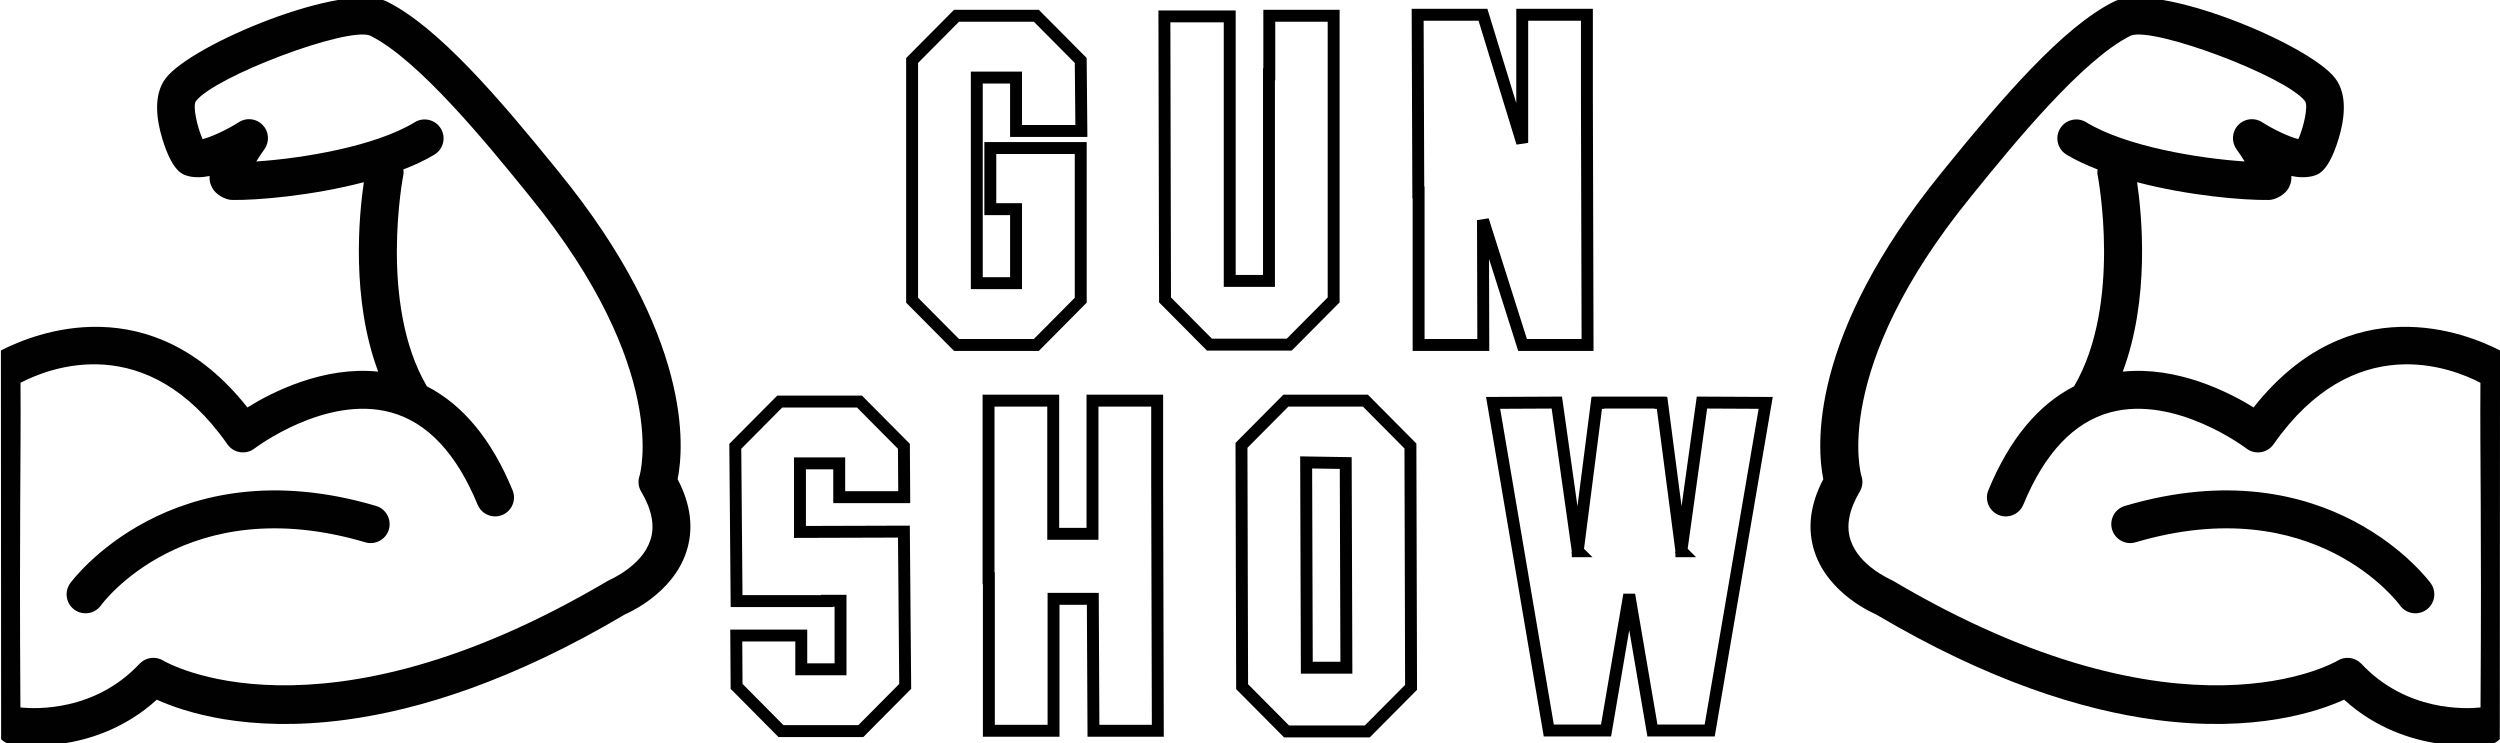 <?xml version="1.0" encoding="utf-8"?>
<!-- Generator: Adobe Illustrator 16.0.0, SVG Export Plug-In . SVG Version: 6.00 Build 0)  -->
<!DOCTYPE svg PUBLIC "-//W3C//DTD SVG 1.1//EN" "http://www.w3.org/Graphics/SVG/1.1/DTD/svg11.dtd">
<svg version="1.1" xmlns="http://www.w3.org/2000/svg" xmlns:xlink="http://www.w3.org/1999/xlink" x="0px" y="0px"
	 width="209.76px" height="62.36px" viewBox="0 0 209.76 62.36" enable-background="new 0 0 209.76 62.36" xml:space="preserve">
<g id="Layer_1">
</g>
<g id="Can_of_Whoop-Ass">
</g>
<g id="Gun_Show">
	<g>
		<path fill="#010101" d="M31.548,42.448C14.345,37.361,5.966,48.83,5.881,48.949c-0.507,0.712-0.337,1.71,0.375,2.216
			C6.6,51.404,7,51.496,7.388,51.444c0.418-0.055,0.824-0.284,1.084-0.653c0.068-0.096,7.126-9.737,22.181-5.29
			c0.828,0.25,1.723-0.229,1.974-1.071C32.872,43.582,32.392,42.695,31.548,42.448z M0.076,29.407
			c2.789-1.444,12.605-5.43,20.681,4.777c2.101-1.302,6.393-3.473,10.973-3.004c-2.277-6.085-1.615-13.084-1.204-15.893
			c-4.285,1.125-8.885,1.523-11.056,1.491c-0.59-0.007-1.397-0.488-1.666-1.019c-0.099-0.2-0.252-0.487-0.216-0.991
			c-0.689,0.136-1.387,0.155-1.986-0.051c-0.321-0.108-1.173-0.4-1.986-3.084c-0.466-1.534-0.793-3.659,0.294-5.073
			c2.204-2.883,15.009-8.16,18.539-6.433c4.319,2.122,9.525,8.254,14.062,13.839l0.402,0.497
			C58.15,28.257,57.389,37.59,56.855,40.206c1.124,2.14,1.364,4.195,0.724,6.121c-1.177,3.544-4.973,5.144-5.129,5.215
			c-9.453,5.598-17.304,8.037-23.501,8.858c-8.27,1.098-13.582-0.688-15.789-1.695c-5.332,4.84-11.979,3.788-12.276,3.74
			c-0.322-0.052-0.575-0.216-0.79-0.42 M53.66,39.924c0.022-0.067,2.635-8.912-9.214-23.453l-0.403-0.5
			c-3.125-3.844-8.945-10.999-13-12.988c-1.939-0.741-13.01,3.415-14.617,5.514c-0.271,0.455,0.144,2.216,0.572,3.176
			c0.695-0.164,1.998-0.756,3.042-1.42c0.645-0.42,1.49-0.311,2.012,0.246c0.523,0.552,0.574,1.401,0.137,2.022
			c-0.239,0.326-0.479,0.685-0.685,1.027c3.824-0.249,9.971-1.257,13.296-3.291c0.742-0.457,1.729-0.224,2.187,0.527
			c0.455,0.747,0.219,1.727-0.53,2.186c-0.777,0.474-1.675,0.88-2.615,1.25c0.013,0.148,0.033,0.298,0.001,0.452
			c-0.023,0.109-2.086,10.816,1.972,17.74c3.017,1.548,5.437,4.454,7.193,8.725c0.332,0.812-0.055,1.739-0.859,2.071
			c-0.137,0.052-0.27,0.091-0.399,0.11c-0.702,0.091-1.398-0.295-1.676-0.972c-1.773-4.315-4.232-6.923-7.304-7.752
			c-5.464-1.468-11.351,2.991-11.417,3.035c-0.335,0.263-0.771,0.377-1.212,0.31c-0.427-0.064-0.81-0.302-1.062-0.661
			c-6.753-9.662-14.935-6.426-17.358-5.161c0.045,6.542-0.11,11.192-0.009,27.242c1.259,0.132,6.22,0.359,9.995-3.664
			c0.523-0.552,1.359-0.661,2.011-0.257c0.114,0.072,13.023,7.661,37.317-6.724c0.218-0.107,2.831-1.239,3.532-3.393
			c0.397-1.185,0.131-2.554-0.764-4.065C53.553,40.851,53.508,40.366,53.66,39.924z"/>
	</g>
	<g>
		<path fill="#010101" d="M177.21,44.429c0.251,0.843,1.146,1.321,1.975,1.071c15.055-4.446,22.11,5.194,22.18,5.29
			c0.26,0.369,0.666,0.599,1.084,0.654c0.389,0.051,0.789-0.04,1.133-0.28c0.712-0.506,0.882-1.503,0.375-2.215
			c-0.085-0.12-8.464-11.588-25.667-6.501C177.445,42.694,176.964,43.581,177.21,44.429z M209.743,62.024
			c-0.214,0.205-0.469,0.368-0.789,0.421c-0.297,0.048-6.946,1.099-12.276-3.74c-2.207,1.007-7.52,2.792-15.79,1.695
			c-6.197-0.822-14.048-3.262-23.5-8.859c-0.157-0.071-3.953-1.671-5.13-5.215c-0.641-1.925-0.399-3.981,0.724-6.121
			c-0.533-2.615-1.295-11.948,9.941-25.743l0.402-0.497c4.538-5.584,9.743-11.717,14.063-13.839
			c3.53-1.727,16.334,3.55,18.539,6.434c1.087,1.413,0.761,3.539,0.294,5.073c-0.812,2.685-1.664,2.976-1.985,3.084
			c-0.599,0.205-1.297,0.187-1.986,0.05c0.036,0.505-0.118,0.792-0.216,0.992c-0.27,0.531-1.076,1.011-1.666,1.019
			c-2.172,0.033-6.771-0.365-11.057-1.49c0.411,2.809,1.074,9.808-1.203,15.893c4.58-0.469,8.873,1.702,10.974,3.003
			c8.074-10.207,17.891-6.221,20.679-4.777 M156.036,41.256c-0.896,1.512-1.161,2.882-0.764,4.065
			c0.7,2.154,3.314,3.285,3.532,3.393c24.294,14.385,37.202,6.796,37.317,6.724c0.651-0.404,1.486-0.294,2.01,0.257
			c3.775,4.023,8.735,3.796,9.995,3.664c0.102-16.05-0.055-20.699-0.009-27.242c-2.423-1.264-10.605-4.5-17.358,5.162
			c-0.252,0.358-0.634,0.596-1.062,0.661c-0.439,0.066-0.877-0.047-1.212-0.31c-0.065-0.044-5.954-4.503-11.417-3.035
			c-3.072,0.828-5.531,3.437-7.304,7.752c-0.279,0.677-0.975,1.062-1.676,0.971c-0.131-0.02-0.263-0.059-0.399-0.11
			c-0.805-0.332-1.191-1.259-0.859-2.071c1.755-4.27,4.177-7.177,7.192-8.724c4.058-6.925,1.996-17.631,1.973-17.741
			c-0.032-0.154-0.014-0.304,0-0.452c-0.94-0.371-1.839-0.776-2.614-1.25c-0.749-0.459-0.986-1.439-0.53-2.187
			c0.456-0.75,1.444-0.984,2.187-0.527c3.324,2.034,9.471,3.042,13.295,3.291c-0.204-0.341-0.445-0.7-0.684-1.027
			c-0.438-0.62-0.388-1.47,0.137-2.021c0.521-0.556,1.366-0.666,2.011-0.246c1.046,0.663,2.348,1.256,3.043,1.419
			c0.429-0.959,0.843-2.721,0.571-3.175c-1.607-2.099-12.678-6.254-14.617-5.514c-4.056,1.99-9.875,9.145-13,12.988l-0.403,0.5
			c-11.85,14.54-9.237,23.386-9.214,23.452C156.327,40.365,156.283,40.85,156.036,41.256z"/>
	</g>
	<g>
		<path fill="none" stroke="#000000" d="M85.251,6.506h-3.294v17.253h3.294v-6.21h-2.16v-5.13h7.587V25.19l-3.726,3.753h-6.696
			L76.53,25.19V5.075l3.726-3.753h6.696l3.726,3.753l0.054,5.913h-5.481V6.506z"/>
		<path fill="none" stroke="#000000" d="M97.698,1.376h5.481V23.57h3.293V6.236h0.027V1.322h5.4v23.841l-3.727,3.753h-6.696
			l-3.726-3.753L97.698,1.376z"/>
		<path fill="none" stroke="#000000" d="M124.455,28.943h-5.428V16.145h-0.026l-0.054-14.904h5.48l3.294,10.746V1.241h5.427v6.804
			l0.055,20.898h-5.454l-3.321-10.476L124.455,28.943z"/>
		<path fill="none" stroke="#000000" d="M61.694,37.447l3.726-3.752h6.696l3.726,3.752l0.027,4.268h-5.454v-2.836h-3.294v5.752
			l8.721-0.027L75.95,57.59l-3.726,3.754h-6.696l-3.726-3.754l-0.027-4.266h5.454v2.834h3.294v-5.75h-1.134v0.027h-7.587
			L61.694,37.447z"/>
		<path fill="none" stroke="#000000" d="M88.37,44.791h3.294V33.613h5.427v6.805l0.054,20.898h-5.4l-0.054-11.07h-3.294v11.07H82.97
			V48.518h-0.027V33.613h5.427V44.791z"/>
		<path fill="none" stroke="#000000" d="M114.722,61.369h-6.777l-3.726-3.752l-0.054-20.25l3.726-3.754h6.669l3.78,3.808
			l0.054,20.251L114.722,61.369z M109.592,38.798l0.054,17.226h3.321l-0.055-17.172L109.592,38.798z"/>
		<path fill="none" stroke="#000000" d="M136.699,49.895l-1.944,11.395h-4.806l-4.671-27.486l5.346-0.027l1.755,12.447v0.027h0.027
			l-0.027-0.027l1.593-12.42h0.136v-0.027h5.211v0.027h0.135l1.62,12.42v0.027h0.027l-0.027-0.027l1.728-12.447l5.347,0.027
			l-4.698,27.486h-4.806L136.699,49.895z"/>
	</g>
</g>
<g id="Chicken">
</g>
<g id="Copycat">
</g>
<g id="Quiet">
</g>
<g id="DOCTOR">
</g>
<g id="Psychiatrist">
</g>
<g id="Remove">
</g>
<g id="Layer_10">
</g>
<g id="Bipolar">
	<g id="Layer_12">
	</g>
</g>
<g id="YesorNo">
</g>
<g id="Deja_Vu">
</g>
<g id="Indecisive">
</g>
<g id="Greedy">
</g>
<g id="Pushup">
</g>
<g id="Clothes_Swap">
</g>
</svg>
